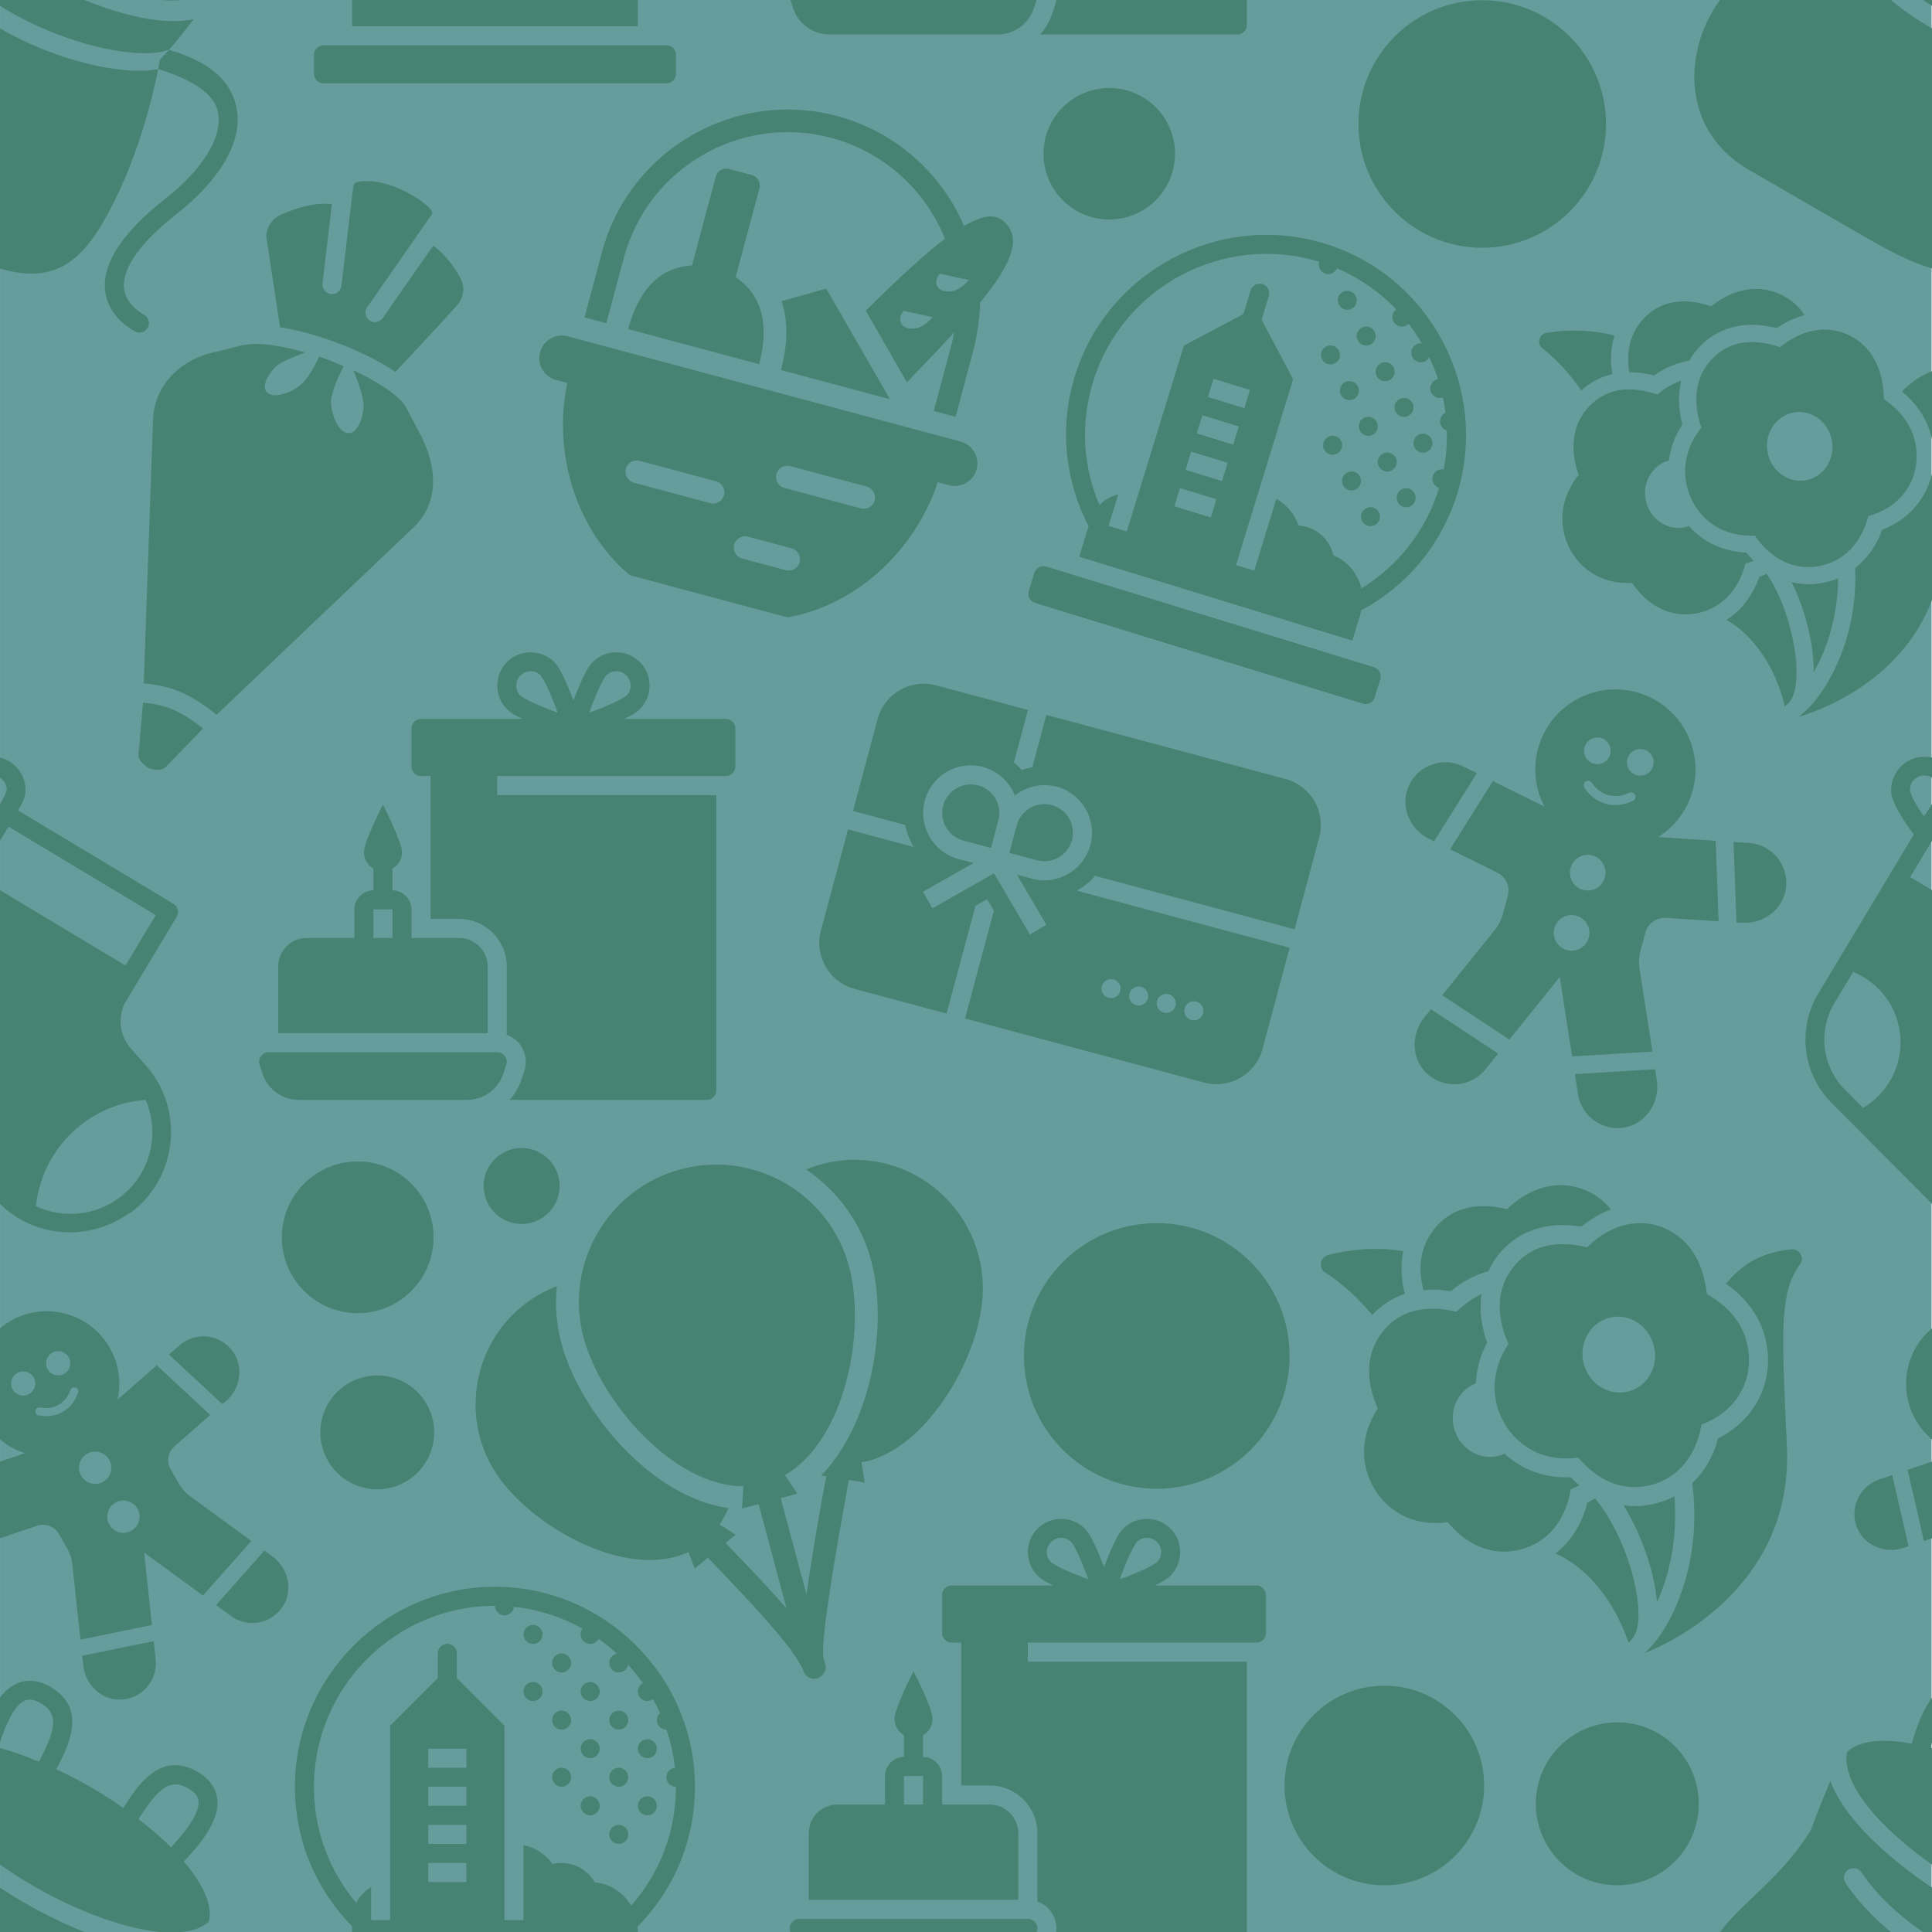 <?xml version="1.0" encoding="UTF-8" standalone="no"?>
<!DOCTYPE svg PUBLIC "-//W3C//DTD SVG 1.1//EN" "http://www.w3.org/Graphics/SVG/1.1/DTD/svg11.dtd">
<svg width="100%" height="100%" viewBox="0 0 2000 2000" version="1.1" xmlns="http://www.w3.org/2000/svg" xmlns:xlink="http://www.w3.org/1999/xlink" xml:space="preserve" xmlns:serif="http://www.serif.com/" style="fill-rule:evenodd;clip-rule:evenodd;stroke-linejoin:round;stroke-miterlimit:2;">
    <g transform="matrix(1,0,0,1,-4426.4,0)">
        <g id="_-" serif:id=" " transform="matrix(1,0,0,1,4426.4,0)">
            <rect x="0" y="0" width="2000" height="2000" style="fill:none;"/>
            <clipPath id="_clip1">
                <rect x="0" y="0" width="2000" height="2000"/>
            </clipPath>
            <g clip-path="url(#_clip1)">
                <g transform="matrix(0.954,0,0,0.923,91.603,154.982)">
                    <rect x="-96" y="-168" width="2096" height="2168" style="fill:#679c9d;"/>
                </g>
                <g transform="matrix(9.524,2.552,-2.552,9.524,932.165,617.926)">
                    <path d="M6,8C3.242,8 1,10.242 1,13L1,23L6.68,23C7.039,23.754 7.539,24.422 8.133,25L1,25L1,36C1,38.758 3.242,41 6,41L16,41L16,29.281L17,28.297L18,29.281L18,41L44,41C46.758,41 49,38.758 49,36L49,25L25.871,25C26.461,24.422 26.961,23.754 27.32,23L49,23L49,13C49,10.242 46.758,8 44,8L18,8L18,13.688C17.652,13.852 17.316,14.043 17,14.266C16.684,14.043 16.348,13.852 16,13.688L16,8L6,8ZM13,15C13.309,15 13.605,15.035 13.895,15.09C13.957,15.102 14.02,15.109 14.078,15.125C14.34,15.184 14.594,15.262 14.84,15.359C14.93,15.395 15.012,15.438 15.102,15.48C15.27,15.559 15.43,15.645 15.582,15.738C15.742,15.84 15.895,15.945 16.043,16.063C16.133,16.129 16.223,16.203 16.309,16.277C16.563,16.504 16.797,16.754 17,17.031C17.203,16.754 17.438,16.504 17.691,16.277C17.777,16.203 17.867,16.129 17.957,16.063C18.105,15.945 18.254,15.836 18.418,15.738C18.57,15.645 18.734,15.559 18.898,15.48C18.988,15.438 19.07,15.395 19.16,15.359C19.406,15.262 19.66,15.184 19.922,15.125C19.98,15.109 20.043,15.102 20.105,15.09C20.395,15.035 20.691,15 21,15C23.758,15 26,17.242 26,20C26,22.758 23.758,25 21,25L19.355,25L23.703,29.285L22.297,30.715L17,25.488L11.703,30.715L10.297,29.285L14.645,25L13,25C10.242,25 8,22.758 8,20C8,17.242 10.242,15 13,15ZM13,17C11.348,17 10,18.348 10,20C10,21.652 11.348,23 13,23L16,23L16,20C16,18.348 14.652,17 13,17ZM21,17C19.348,17 18,18.348 18,20L18,23L21,23C22.652,23 24,21.652 24,20C24,18.348 22.652,17 21,17ZM32,33C32.551,33 33,33.449 33,34C33,34.551 32.551,35 32,35C31.449,35 31,34.551 31,34C31,33.449 31.449,33 32,33ZM35,33C35.551,33 36,33.449 36,34C36,34.551 35.551,35 35,35C34.449,35 34,34.551 34,34C34,33.449 34.449,33 35,33ZM38,33C38.551,33 39,33.449 39,34C39,34.551 38.551,35 38,35C37.449,35 37,34.551 37,34C37,33.449 37.449,33 38,33ZM41,33C41.551,33 42,33.449 42,34C42,34.551 41.551,35 41,35C40.449,35 40,34.551 40,34C40,33.449 40.449,33 41,33Z" style="fill:#478372;fill-rule:nonzero;"/>
                </g>
                <g transform="matrix(9.524,-2.552,2.552,9.524,1352.98,1294.87)">
                    <path d="M17.188,0C15.793,0 14.5,0.461 13.406,1.313C11.242,2.957 10.742,5.324 10.75,7.156C11.777,7.332 12.723,7.648 13.5,8C14.93,7.34 16.379,7 17.813,7L17.844,7C18.238,6.535 18.66,6.098 19.156,5.719C20.605,4.59 22.344,4 24.188,4C25.82,4 27.34,4.477 28.5,5C29.633,4.484 30.797,4.172 31.938,4.063C31.457,2.902 30.656,1.934 29.563,1.188C27.359,-0.355 24.332,-0.434 21.406,1.219C20.551,0.719 18.996,0 17.188,0ZM2,1C1.602,1 1.254,1.23 1.094,1.594C0.934,1.957 0.98,2.395 1.25,2.688C2.934,4.523 4.137,6.66 4.875,8.281C6.051,7.539 7.352,7.105 8.75,7.031C8.762,5.434 9.105,3.941 9.75,2.656C7.613,1.648 4.75,1 2,1ZM24.188,6C22.793,6 21.5,6.461 20.406,7.313C17.434,9.57 17.609,13.176 17.906,14.906C15.418,17.094 14.48,20.156 15.438,23.219C16.398,26.102 18.742,27.945 21.906,28.344C23.285,31.379 25.695,33.094 28.594,33.094C31.488,33.094 33.902,31.367 35.281,28.344C38.598,28.023 41.098,26.035 41.875,23.031C42.586,20.191 41.715,17.527 39.375,15.25C40.07,10.73 38.25,8.375 36.563,7.188C34.301,5.605 31.359,5.625 28.5,7.25C27.563,6.73 25.938,6 24.188,6ZM9.188,9C7.793,9 6.5,9.461 5.406,10.313C2.434,12.57 2.609,16.176 2.906,17.906C0.418,20.094 -0.52,23.156 0.438,26.219C1.398,29.102 3.742,30.945 6.906,31.344C8.285,34.379 10.695,36.094 13.594,36.094C16.492,36.094 18.902,34.375 20.281,31.344C20.613,31.305 20.938,31.25 21.25,31.188C21.012,30.855 20.801,30.496 20.594,30.125C17.98,29.539 15.863,28.082 14.531,25.938C14.32,25.977 14.129,26 13.906,26C11.805,26 10.094,24.199 10.094,22C10.094,19.934 11.609,18.23 13.531,18.031C13.969,16.633 14.707,15.336 15.781,14.188C15.617,12.336 15.891,10.613 16.531,9.125C15.527,9.297 14.516,9.672 13.5,10.25C12.496,9.688 10.918,9 9.188,9ZM47.156,12.844C44.762,12.844 43.074,13.688 41.594,14.719C43.793,17.313 44.602,20.379 43.813,23.531C42.918,26.977 40.199,29.461 36.594,30.188C35.613,31.918 34.289,33.199 32.75,34.031C31.672,42.176 27.293,46.828 25.844,48.156C25.727,48.262 25.617,48.367 25.5,48.469C24.797,49.07 24.121,49.539 23.469,49.875C23.395,49.914 23.297,49.949 23.219,49.969C24.16,49.887 39.742,48.277 43.281,33.219L43.969,30.063C46.035,20.773 46.91,16.918 49.625,14.781C49.938,14.535 50.066,14.133 49.969,13.75C49.871,13.367 49.547,13.066 49.156,13C48.461,12.883 47.785,12.844 47.156,12.844ZM28.813,15C30.91,15 32.594,16.789 32.594,19C32.594,21.211 30.91,23 28.813,23C26.715,23 25,21.211 25,19C25,16.789 26.715,15 28.813,15ZM22.5,32.938C22.203,33.023 21.906,33.094 21.594,33.156C20.445,35.191 18.863,36.652 16.969,37.438C19.469,39.441 21.602,43.27 21.969,48.5C22.137,48.379 22.309,48.266 22.531,48.125C24.68,46.441 24.879,38.203 22.5,32.938ZM25.188,34.406C26.254,37.945 26.508,42.074 25.938,45.156C27.926,42.766 29.797,39.238 30.594,34.875C29.953,35.02 29.281,35.094 28.594,35.094C27.379,35.094 26.246,34.852 25.188,34.406Z" style="fill:#478372;fill-rule:nonzero;"/>
                </g>
                <g transform="matrix(8.776,-1.512,1.512,8.776,1581.6,338.874)">
                    <path d="M17.188,0C15.793,0 14.5,0.461 13.406,1.313C11.242,2.957 10.742,5.324 10.75,7.156C11.777,7.332 12.723,7.648 13.5,8C14.93,7.34 16.379,7 17.813,7L17.844,7C18.238,6.535 18.66,6.098 19.156,5.719C20.605,4.59 22.344,4 24.188,4C25.82,4 27.34,4.477 28.5,5C29.633,4.484 30.797,4.172 31.938,4.063C31.457,2.902 30.656,1.934 29.563,1.188C27.359,-0.355 24.332,-0.434 21.406,1.219C20.551,0.719 18.996,0 17.188,0ZM2,1C1.602,1 1.254,1.23 1.094,1.594C0.934,1.957 0.98,2.395 1.25,2.688C2.934,4.523 4.137,6.66 4.875,8.281C6.051,7.539 7.352,7.105 8.75,7.031C8.762,5.434 9.105,3.941 9.75,2.656C7.613,1.648 4.75,1 2,1ZM24.188,6C22.793,6 21.5,6.461 20.406,7.313C17.434,9.57 17.609,13.176 17.906,14.906C15.418,17.094 14.48,20.156 15.438,23.219C16.398,26.102 18.742,27.945 21.906,28.344C23.285,31.379 25.695,33.094 28.594,33.094C31.488,33.094 33.902,31.367 35.281,28.344C38.598,28.023 41.098,26.035 41.875,23.031C42.586,20.191 41.715,17.527 39.375,15.25C40.07,10.73 38.25,8.375 36.563,7.188C34.301,5.605 31.359,5.625 28.5,7.25C27.563,6.73 25.938,6 24.188,6ZM9.188,9C7.793,9 6.5,9.461 5.406,10.313C2.434,12.57 2.609,16.176 2.906,17.906C0.418,20.094 -0.52,23.156 0.438,26.219C1.398,29.102 3.742,30.945 6.906,31.344C8.285,34.379 10.695,36.094 13.594,36.094C16.492,36.094 18.902,34.375 20.281,31.344C20.613,31.305 20.938,31.25 21.25,31.188C21.012,30.855 20.801,30.496 20.594,30.125C17.98,29.539 15.863,28.082 14.531,25.938C14.32,25.977 14.129,26 13.906,26C11.805,26 10.094,24.199 10.094,22C10.094,19.934 11.609,18.23 13.531,18.031C13.969,16.633 14.707,15.336 15.781,14.188C15.617,12.336 15.891,10.613 16.531,9.125C15.527,9.297 14.516,9.672 13.5,10.25C12.496,9.688 10.918,9 9.188,9ZM47.156,12.844C44.762,12.844 43.074,13.688 41.594,14.719C43.793,17.313 44.602,20.379 43.813,23.531C42.918,26.977 40.199,29.461 36.594,30.188C35.613,31.918 34.289,33.199 32.75,34.031C31.672,42.176 27.293,46.828 25.844,48.156C25.727,48.262 25.617,48.367 25.5,48.469C24.797,49.07 24.121,49.539 23.469,49.875C23.395,49.914 23.297,49.949 23.219,49.969C24.16,49.887 39.742,48.277 43.281,33.219L43.969,30.063C46.035,20.773 46.91,16.918 49.625,14.781C49.938,14.535 50.066,14.133 49.969,13.75C49.871,13.367 49.547,13.066 49.156,13C48.461,12.883 47.785,12.844 47.156,12.844ZM28.813,15C30.91,15 32.594,16.789 32.594,19C32.594,21.211 30.91,23 28.813,23C26.715,23 25,21.211 25,19C25,16.789 26.715,15 28.813,15ZM22.5,32.938C22.203,33.023 21.906,33.094 21.594,33.156C20.445,35.191 18.863,36.652 16.969,37.438C19.469,39.441 21.602,43.27 21.969,48.5C22.137,48.379 22.309,48.266 22.531,48.125C24.68,46.441 24.879,38.203 22.5,32.938ZM25.188,34.406C26.254,37.945 26.508,42.074 25.938,45.156C27.926,42.766 29.797,39.238 30.594,34.875C29.953,35.02 29.281,35.094 28.594,35.094C27.379,35.094 26.246,34.852 25.188,34.406Z" style="fill:#478372;fill-rule:nonzero;"/>
                </g>
                <g transform="matrix(11.45,-3.068,3.068,11.45,412.31,1264.24)">
                    <path d="M25,2C18.383,2 13,7.383 13,14C13,19.848 17.234,28.574 23.125,30.156L22.5,32L24,32L24,41.438C23.625,40.664 23.215,39.863 22.813,39.094C22.027,37.598 21.234,36.172 20.625,35.063C20.508,34.852 20.445,34.719 20.344,34.531L21.375,34.063L20.25,32.844C20.645,32.492 21.027,32.105 21.375,31.656C15.184,29.063 11,20.254 11,14C11,12.262 11.324,10.598 11.906,9.063C11.039,9.148 10.199,9.336 9.375,9.625C3.645,11.645 0.605,17.957 2.625,23.688C4.348,28.574 10.309,34.563 15.75,34.563C16.164,34.563 16.594,34.543 17,34.469L17.156,36L18.5,35.375C18.625,35.598 18.73,35.77 18.875,36.031C19.484,37.141 20.258,38.559 21.031,40.031C21.805,41.504 22.566,43.027 23.125,44.313C23.684,45.598 24,46.754 24,47C23.992,47.309 24.129,47.602 24.367,47.797C24.602,47.992 24.918,48.066 25.219,48C25.32,47.973 25.414,47.93 25.5,47.875C25.52,47.867 25.543,47.855 25.563,47.844C25.621,47.797 25.672,47.746 25.719,47.688C25.793,47.625 25.855,47.551 25.906,47.469C25.953,47.371 25.984,47.266 26,47.156C26.004,47.105 26.004,47.051 26,47L26,46.469C26,45.051 30.324,35.891 31.75,32.875C32.031,32.277 31.992,32.352 32.156,32L33.438,32.594L33.625,30.781C33.82,30.797 34.02,30.844 34.219,30.844C36.465,30.844 38.945,29.82 41.406,27.875C44.227,25.645 46.578,22.496 47.563,19.625C48.535,16.785 48.352,13.727 47.031,11.031C45.711,8.336 43.434,6.316 40.594,5.344C38.969,4.785 37.246,4.629 35.563,4.844C37.699,7.305 39,10.492 39,14C39,18.855 36.465,25.23 32.438,29.063C32.141,29.344 31.844,29.621 31.531,29.875C31.473,29.922 31.402,29.953 31.344,30C31.297,30.035 31.266,30.09 31.219,30.125C31.031,30.266 30.848,30.402 30.656,30.531C30.418,30.695 30.184,30.855 29.938,31L30.344,31.188C30.215,31.461 30.078,31.703 29.938,32C28.297,35.473 27.004,38.352 26,40.688L26,32L27.5,32L26.875,30.156C32.766,28.574 37,19.848 37,14C37,7.383 31.617,2 25,2Z" style="fill:#478372;fill-rule:nonzero;"/>
                </g>
                <g transform="matrix(11.298,3.027,-3.027,11.298,593.383,10.601)">
                    <path d="M25,3C15.63,3 8,10.63 8,20L8,26L10,26L10,20C10,11.73 16.73,5 25,5C29.72,5 34.19,7.25 37.01,11.02C35.7,12.71 34.061,15.27 31.891,18.98L37.051,24.17C38.191,22.12 39.149,20.351 39.949,18.811C39.979,19.211 40,19.6 40,20L40,26L42,26L42,20C42,18.9 41.83,17.05 41.49,15.66C43.484,11.25 43.397,9.19 41.787,8.26C40.727,7.65 39.73,8.14 38.35,9.49C35.15,5.41 30.21,3 25,3ZM17,10C16.4,10 16,10.4 16,11L16,19.1C14.8,19.5 12,20.7 12,26L24,26C24,20.8 21.2,19.5 20,19.1L20,11C20,10.4 19.6,10 19,10L17,10ZM40,14C39.65,14.68 39.199,15.37 38.279,15.5C37.349,15.63 37.019,14.811 37.369,14.131L40,14ZM28.01,18L24.469,20.102C25.369,21.432 26,23.35 26,26L35.988,26L28.01,18ZM37.76,18C37.42,18.68 36.959,19.37 36.039,19.5C35.119,19.63 34.791,18.811 35.131,18.131L37.76,18ZM7,28C5.9,28 5,28.9 5,30C5,31.1 5.9,32 7,32L8.029,32C8.389,38.35 12.121,44.25 17.561,46.9C17.701,46.97 17.85,47 18,47L32,47C32.15,47 32.299,46.97 32.439,46.9C37.879,44.25 41.611,38.35 41.971,32L43,32C44.1,32 45,31.1 45,30C45,28.9 44.1,28 43,28L7,28ZM29,34L36,34C36.55,34 37,34.45 37,35C37,35.55 36.55,36 36,36L29,36C28.45,36 28,35.55 28,35C28,34.45 28.45,34 29,34ZM16,37L23,37C23.55,37 24,37.45 24,38C24,38.55 23.55,39 23,39L16,39C15.45,39 15,38.55 15,38C15,37.45 15.45,37 16,37ZM27,41L31,41C31.55,41 32,41.45 32,42C32,42.55 31.55,43 31,43L27,43C26.45,43 26,42.55 26,42C26,41.45 26.45,41 27,41Z" style="fill:#478372;fill-rule:nonzero;"/>
                </g>
                <g transform="matrix(9.86,0,0,9.86,265.861,1622.89)">
                    <path d="M25,2C13.455,2 4,11.455 4,23C4,28.72 6.277,33.85 10,37.648L10,41L40,41L40,38C40,37.894 39.977,37.795 39.971,37.691C43.715,33.887 46,28.739 46,23C46,11.455 36.545,2 25,2ZM25,4C25,4.549 25.451,5 26,5C26.508,5 26.94,4.613 26.994,4.107C29.586,4.381 32.022,5.185 34.201,6.4C34.071,6.573 34,6.784 34,7C34,7.549 34.451,8 35,8C35.371,8 35.712,7.793 35.885,7.465C36.559,7.94 37.194,8.463 37.801,9.02C37.336,9.114 37,9.526 37,10C37,10.549 37.451,11 38,11C38.475,11 38.888,10.661 38.98,10.195C39.537,10.803 40.06,11.44 40.535,12.115C40.207,12.288 40,12.629 40,13C40,13.549 40.451,14 41,14C41.216,14 41.427,13.929 41.6,13.799C41.864,14.273 42.104,14.762 42.328,15.26C42.119,15.449 42,15.718 42,16C42,16.549 42.451,17 43,17C43.003,17 43.005,17 43.008,17C43.438,18.283 43.746,19.62 43.893,21.006C43.387,21.06 43,21.492 43,22C43,22.549 43.451,23 44,23C44,27.813 42.246,32.131 39.303,35.479C38.506,34.124 37.1,33.171 35.457,33.021C34.773,31.789 33.46,31 32,31C31.672,31 31.354,31.034 31.051,31.098C30.325,30.088 29.217,29.374 28,29.115L28,37L26,37L26,16.586L21,11.586L21,9C21,8.995 21,8.991 21,8.986C21,8.438 20.549,7.986 20,7.986C19.995,7.986 19.99,7.986 19.984,7.986C19.437,7.995 18.992,8.452 19,9L19,11.586L14,16.586L14,37L12,37L12,33.543C11.329,33.926 10.789,34.496 10.438,35.186C7.648,31.88 6,27.672 6,23C6,12.545 14.545,4 25,4ZM29,6C28.451,6 28,6.451 28,7C28,7.549 28.451,8 29,8C29.549,8 30,7.549 30,7C30,6.451 29.549,6 29,6ZM32,9C31.451,9 31,9.451 31,10C31,10.549 31.451,11 32,11C32.549,11 33,10.549 33,10C33,9.451 32.549,9 32,9ZM29,12C28.451,12 28,12.451 28,13C28,13.549 28.451,14 29,14C29.549,14 30,13.549 30,13C30,12.451 29.549,12 29,12ZM35,12C34.451,12 34,12.451 34,13C34,13.549 34.451,14 35,14C35.549,14 36,13.549 36,13C36,12.451 35.549,12 35,12ZM32,15C31.451,15 31,15.451 31,16C31,16.549 31.451,17 32,17C32.549,17 33,16.549 33,16C33,15.451 32.549,15 32,15ZM38,15C37.451,15 37,15.451 37,16C37,16.549 37.451,17 38,17C38.549,17 39,16.549 39,16C39,15.451 38.549,15 38,15ZM35,18C34.451,18 34,18.451 34,19C34,19.549 34.451,20 35,20C35.549,20 36,19.549 36,19C36,18.451 35.549,18 35,18ZM41,18C40.451,18 40,18.451 40,19C40,19.549 40.451,20 41,20C41.549,20 42,19.549 42,19C42,18.451 41.549,18 41,18ZM18,19L22,19L22,21L18,21L18,19ZM32,21C31.451,21 31,21.451 31,22C31,22.549 31.451,23 32,23C32.549,23 33,22.549 33,22C33,21.451 32.549,21 32,21ZM38,21C37.451,21 37,21.451 37,22C37,22.549 37.451,23 38,23C38.549,23 39,22.549 39,22C39,21.451 38.549,21 38,21ZM18,23L22,23L22,25L18,25L18,23ZM35,24C34.451,24 34,24.451 34,25C34,25.549 34.451,26 35,26C35.549,26 36,25.549 36,25C36,24.451 35.549,24 35,24ZM41,24C40.451,24 40,24.451 40,25C40,25.549 40.451,26 41,26C41.549,26 42,25.549 42,25C42,24.451 41.549,24 41,24ZM18,27L22,27L22,29L18,29L18,27ZM38,27C37.451,27 37,27.451 37,28C37,28.549 37.451,29 38,29C38.549,29 39,28.549 39,28C39,27.451 38.549,27 38,27ZM18,31L22,31L22,33L18,33L18,31ZM7,43C6.448,43 6,43.447 6,44L6,46C6,46.553 6.448,47 7,47L43,47C43.553,47 44,46.553 44,46L44,44C44,43.447 43.553,43 43,43L7,43Z" style="fill:#478372;fill-rule:nonzero;"/>
                </g>
                <g transform="matrix(9.425,2.895,-2.895,9.425,1141.61,160.939)">
                    <path d="M25,2C13.455,2 4,11.455 4,23C4,28.72 6.277,33.85 10,37.648L10,41L40,41L40,38C40,37.894 39.977,37.795 39.971,37.691C43.715,33.887 46,28.739 46,23C46,11.455 36.545,2 25,2ZM25,4C25,4.549 25.451,5 26,5C26.508,5 26.94,4.613 26.994,4.107C29.586,4.381 32.022,5.185 34.201,6.4C34.071,6.573 34,6.784 34,7C34,7.549 34.451,8 35,8C35.371,8 35.712,7.793 35.885,7.465C36.559,7.94 37.194,8.463 37.801,9.02C37.336,9.114 37,9.526 37,10C37,10.549 37.451,11 38,11C38.475,11 38.888,10.661 38.98,10.195C39.537,10.803 40.06,11.44 40.535,12.115C40.207,12.288 40,12.629 40,13C40,13.549 40.451,14 41,14C41.216,14 41.427,13.929 41.6,13.799C41.864,14.273 42.104,14.762 42.328,15.26C42.119,15.449 42,15.718 42,16C42,16.549 42.451,17 43,17C43.003,17 43.005,17 43.008,17C43.438,18.283 43.746,19.62 43.893,21.006C43.387,21.06 43,21.492 43,22C43,22.549 43.451,23 44,23C44,27.813 42.246,32.131 39.303,35.479C38.506,34.124 37.1,33.171 35.457,33.021C34.773,31.789 33.46,31 32,31C31.672,31 31.354,31.034 31.051,31.098C30.325,30.088 29.217,29.374 28,29.115L28,37L26,37L26,16.586L21,11.586L21,9C21,8.995 21,8.991 21,8.986C21,8.438 20.549,7.986 20,7.986C19.995,7.986 19.99,7.986 19.984,7.986C19.437,7.995 18.992,8.452 19,9L19,11.586L14,16.586L14,37L12,37L12,33.543C11.329,33.926 10.789,34.496 10.438,35.186C7.648,31.88 6,27.672 6,23C6,12.545 14.545,4 25,4ZM29,6C28.451,6 28,6.451 28,7C28,7.549 28.451,8 29,8C29.549,8 30,7.549 30,7C30,6.451 29.549,6 29,6ZM32,9C31.451,9 31,9.451 31,10C31,10.549 31.451,11 32,11C32.549,11 33,10.549 33,10C33,9.451 32.549,9 32,9ZM29,12C28.451,12 28,12.451 28,13C28,13.549 28.451,14 29,14C29.549,14 30,13.549 30,13C30,12.451 29.549,12 29,12ZM35,12C34.451,12 34,12.451 34,13C34,13.549 34.451,14 35,14C35.549,14 36,13.549 36,13C36,12.451 35.549,12 35,12ZM32,15C31.451,15 31,15.451 31,16C31,16.549 31.451,17 32,17C32.549,17 33,16.549 33,16C33,15.451 32.549,15 32,15ZM38,15C37.451,15 37,15.451 37,16C37,16.549 37.451,17 38,17C38.549,17 39,16.549 39,16C39,15.451 38.549,15 38,15ZM35,18C34.451,18 34,18.451 34,19C34,19.549 34.451,20 35,20C35.549,20 36,19.549 36,19C36,18.451 35.549,18 35,18ZM41,18C40.451,18 40,18.451 40,19C40,19.549 40.451,20 41,20C41.549,20 42,19.549 42,19C42,18.451 41.549,18 41,18ZM18,19L22,19L22,21L18,21L18,19ZM32,21C31.451,21 31,21.451 31,22C31,22.549 31.451,23 32,23C32.549,23 33,22.549 33,22C33,21.451 32.549,21 32,21ZM38,21C37.451,21 37,21.451 37,22C37,22.549 37.451,23 38,23C38.549,23 39,22.549 39,22C39,21.451 38.549,21 38,21ZM18,23L22,23L22,25L18,25L18,23ZM35,24C34.451,24 34,24.451 34,25C34,25.549 34.451,26 35,26C35.549,26 36,25.549 36,25C36,24.451 35.549,24 35,24ZM41,24C40.451,24 40,24.451 40,25C40,25.549 40.451,26 41,26C41.549,26 42,25.549 42,25C42,24.451 41.549,24 41,24ZM18,27L22,27L22,29L18,29L18,27ZM38,27C37.451,27 37,27.451 37,28C37,28.549 37.451,29 38,29C38.549,29 39,28.549 39,28C39,27.451 38.549,27 38,27ZM18,31L22,31L22,33L18,33L18,31ZM7,43C6.448,43 6,43.447 6,44L6,46C6,46.553 6.448,47 7,47L43,47C43.553,47 44,46.553 44,46L44,44C44,43.447 43.553,43 43,43L7,43Z" style="fill:#478372;fill-rule:nonzero;"/>
                </g>
                <g transform="matrix(9.86,0,0,9.86,265.861,-377.119)">
                    <path d="M25,2C13.455,2 4,11.455 4,23C4,28.72 6.277,33.85 10,37.648L10,41L40,41L40,38C40,37.894 39.977,37.795 39.971,37.691C43.715,33.887 46,28.739 46,23C46,11.455 36.545,2 25,2ZM25,4C25,4.549 25.451,5 26,5C26.508,5 26.94,4.613 26.994,4.107C29.586,4.381 32.022,5.185 34.201,6.4C34.071,6.573 34,6.784 34,7C34,7.549 34.451,8 35,8C35.371,8 35.712,7.793 35.885,7.465C36.559,7.94 37.194,8.463 37.801,9.02C37.336,9.114 37,9.526 37,10C37,10.549 37.451,11 38,11C38.475,11 38.888,10.661 38.98,10.195C39.537,10.803 40.06,11.44 40.535,12.115C40.207,12.288 40,12.629 40,13C40,13.549 40.451,14 41,14C41.216,14 41.427,13.929 41.6,13.799C41.864,14.273 42.104,14.762 42.328,15.26C42.119,15.449 42,15.718 42,16C42,16.549 42.451,17 43,17C43.003,17 43.005,17 43.008,17C43.438,18.283 43.746,19.62 43.893,21.006C43.387,21.06 43,21.492 43,22C43,22.549 43.451,23 44,23C44,27.813 42.246,32.131 39.303,35.479C38.506,34.124 37.1,33.171 35.457,33.021C34.773,31.789 33.46,31 32,31C31.672,31 31.354,31.034 31.051,31.098C30.325,30.088 29.217,29.374 28,29.115L28,37L26,37L26,16.586L21,11.586L21,9C21,8.995 21,8.991 21,8.986C21,8.438 20.549,7.986 20,7.986C19.995,7.986 19.99,7.986 19.984,7.986C19.437,7.995 18.992,8.452 19,9L19,11.586L14,16.586L14,37L12,37L12,33.543C11.329,33.926 10.789,34.496 10.438,35.186C7.648,31.88 6,27.672 6,23C6,12.545 14.545,4 25,4ZM29,6C28.451,6 28,6.451 28,7C28,7.549 28.451,8 29,8C29.549,8 30,7.549 30,7C30,6.451 29.549,6 29,6ZM32,9C31.451,9 31,9.451 31,10C31,10.549 31.451,11 32,11C32.549,11 33,10.549 33,10C33,9.451 32.549,9 32,9ZM29,12C28.451,12 28,12.451 28,13C28,13.549 28.451,14 29,14C29.549,14 30,13.549 30,13C30,12.451 29.549,12 29,12ZM35,12C34.451,12 34,12.451 34,13C34,13.549 34.451,14 35,14C35.549,14 36,13.549 36,13C36,12.451 35.549,12 35,12ZM32,15C31.451,15 31,15.451 31,16C31,16.549 31.451,17 32,17C32.549,17 33,16.549 33,16C33,15.451 32.549,15 32,15ZM38,15C37.451,15 37,15.451 37,16C37,16.549 37.451,17 38,17C38.549,17 39,16.549 39,16C39,15.451 38.549,15 38,15ZM35,18C34.451,18 34,18.451 34,19C34,19.549 34.451,20 35,20C35.549,20 36,19.549 36,19C36,18.451 35.549,18 35,18ZM41,18C40.451,18 40,18.451 40,19C40,19.549 40.451,20 41,20C41.549,20 42,19.549 42,19C42,18.451 41.549,18 41,18ZM18,19L22,19L22,21L18,21L18,19ZM32,21C31.451,21 31,21.451 31,22C31,22.549 31.451,23 32,23C32.549,23 33,22.549 33,22C33,21.451 32.549,21 32,21ZM38,21C37.451,21 37,21.451 37,22C37,22.549 37.451,23 38,23C38.549,23 39,22.549 39,22C39,21.451 38.549,21 38,21ZM18,23L22,23L22,25L18,25L18,23ZM35,24C34.451,24 34,24.451 34,25C34,25.549 34.451,26 35,26C35.549,26 36,25.549 36,25C36,24.451 35.549,24 35,24ZM41,24C40.451,24 40,24.451 40,25C40,25.549 40.451,26 41,26C41.549,26 42,25.549 42,25C42,24.451 41.549,24 41,24ZM18,27L22,27L22,29L18,29L18,27ZM38,27C37.451,27 37,27.451 37,28C37,28.549 37.451,29 38,29C38.549,29 39,28.549 39,28C39,27.451 38.549,27 38,27ZM18,31L22,31L22,33L18,33L18,31ZM7,43C6.448,43 6,43.447 6,44L6,46C6,46.553 6.448,47 7,47L43,47C43.553,47 44,46.553 44,46L44,44C44,43.447 43.553,43 43,43L7,43Z" style="fill:#478372;fill-rule:nonzero;"/>
                </g>
                <g transform="matrix(7.235,-4.177,4.177,7.235,-174.261,1464.66)">
                    <path d="M25,1C20.029,1 16,5.029 16,10C16,12.351 16.909,14.485 18.385,16.088L12.041,14.818L9.383,23.467L15.186,24.627C16.242,24.838 17,25.765 17,26.84L17,28.914C17,29.61 16.854,30.299 16.572,30.936L12.773,39.535L21.35,42.395L25,34.135L28.65,42.395L37.227,39.535L33.426,30.936C33.145,30.3 33,29.612 33,28.916L33,26.84C33,25.764 33.759,24.838 34.814,24.627L40.617,23.467L37.961,14.818L31.615,16.088C33.091,14.485 34,12.351 34,10C34,5.029 29.971,1 25,1ZM22.5,7C23.328,7 24,7.672 24,8.5C24,9.328 23.328,10 22.5,10C21.672,10 21,9.328 21,8.5C21,7.672 21.672,7 22.5,7ZM27.5,7C28.328,7 29,7.672 29,8.5C29,9.328 28.328,10 27.5,10C26.672,10 26,9.328 26,8.5C26,7.672 26.672,7 27.5,7ZM27.531,12C27.659,12.008 27.784,12.067 27.875,12.17C28.058,12.377 28.038,12.693 27.83,12.875C26.995,13.611 26.017,14 25,14C23.983,14 23.005,13.612 22.17,12.877C21.962,12.694 21.942,12.377 22.125,12.17C22.308,11.963 22.623,11.943 22.83,12.125C24.131,13.27 25.869,13.27 27.17,12.125C27.273,12.033 27.404,11.992 27.531,12ZM42.576,13.998C42.261,13.993 41.939,14.023 41.617,14.088L39.932,14.424L42.588,23.07L43.197,22.949C45.501,22.489 47.221,20.393 46.979,18.055C46.735,15.708 44.785,14.033 42.576,13.998ZM7.424,14.002C5.215,14.039 3.266,15.707 3.021,18.053C2.778,20.391 4.498,22.49 6.803,22.951L7.412,23.072L10.07,14.426L8.383,14.088C8.061,14.024 7.739,13.997 7.424,14.002ZM25,20C26.105,20 27,20.895 27,22C27,23.105 26.105,24 25,24C23.895,24 23,23.105 23,22C23,20.895 23.895,20 25,20ZM25,27C26.105,27 27,27.895 27,29C27,30.105 26.105,31 25,31C23.895,31 23,30.105 23,29C23,27.895 23.895,27 25,27ZM11.963,41.373L11.469,42.49C10.519,44.64 11.234,47.256 13.279,48.414C15.625,49.742 18.552,48.73 19.617,46.318L20.539,44.232L11.963,41.373ZM38.037,41.373L29.463,44.232L30.385,46.318C31.128,48.001 32.775,49.002 34.502,49.002C35.168,49.002 35.845,48.853 36.486,48.539C38.689,47.46 39.515,44.72 38.523,42.477L38.037,41.373Z" style="fill:#478372;fill-rule:nonzero;"/>
                </g>
                <g transform="matrix(8.9,2.385,-2.385,8.9,1473.57,647.967)">
                    <path d="M25,1C20.029,1 16,5.029 16,10C16,12.351 16.909,14.485 18.385,16.088L12.041,14.818L9.383,23.467L15.186,24.627C16.242,24.838 17,25.765 17,26.84L17,28.914C17,29.61 16.854,30.299 16.572,30.936L12.773,39.535L21.35,42.395L25,34.135L28.65,42.395L37.227,39.535L33.426,30.936C33.145,30.3 33,29.612 33,28.916L33,26.84C33,25.764 33.759,24.838 34.814,24.627L40.617,23.467L37.961,14.818L31.615,16.088C33.091,14.485 34,12.351 34,10C34,5.029 29.971,1 25,1ZM22.5,7C23.328,7 24,7.672 24,8.5C24,9.328 23.328,10 22.5,10C21.672,10 21,9.328 21,8.5C21,7.672 21.672,7 22.5,7ZM27.5,7C28.328,7 29,7.672 29,8.5C29,9.328 28.328,10 27.5,10C26.672,10 26,9.328 26,8.5C26,7.672 26.672,7 27.5,7ZM27.531,12C27.659,12.008 27.784,12.067 27.875,12.17C28.058,12.377 28.038,12.693 27.83,12.875C26.995,13.611 26.017,14 25,14C23.983,14 23.005,13.612 22.17,12.877C21.962,12.694 21.942,12.377 22.125,12.17C22.308,11.963 22.623,11.943 22.83,12.125C24.131,13.27 25.869,13.27 27.17,12.125C27.273,12.033 27.404,11.992 27.531,12ZM42.576,13.998C42.261,13.993 41.939,14.023 41.617,14.088L39.932,14.424L42.588,23.07L43.197,22.949C45.501,22.489 47.221,20.393 46.979,18.055C46.735,15.708 44.785,14.033 42.576,13.998ZM7.424,14.002C5.215,14.039 3.266,15.707 3.021,18.053C2.778,20.391 4.498,22.49 6.803,22.951L7.412,23.072L10.07,14.426L8.383,14.088C8.061,14.024 7.739,13.997 7.424,14.002ZM25,20C26.105,20 27,20.895 27,22C27,23.105 26.105,24 25,24C23.895,24 23,23.105 23,22C23,20.895 23.895,20 25,20ZM25,27C26.105,27 27,27.895 27,29C27,30.105 26.105,31 25,31C23.895,31 23,30.105 23,29C23,27.895 23.895,27 25,27ZM11.963,41.373L11.469,42.49C10.519,44.64 11.234,47.256 13.279,48.414C15.625,49.742 18.552,48.73 19.617,46.318L20.539,44.232L11.963,41.373ZM38.037,41.373L29.463,44.232L30.385,46.318C31.128,48.001 32.775,49.002 34.502,49.002C35.168,49.002 35.845,48.853 36.486,48.539C38.689,47.46 39.515,44.72 38.523,42.477L38.037,41.373Z" style="fill:#478372;fill-rule:nonzero;"/>
                </g>
                <g transform="matrix(7.235,-4.177,4.177,7.235,1825.73,1464.66)">
                    <path d="M25,1C20.029,1 16,5.029 16,10C16,12.351 16.909,14.485 18.385,16.088L12.041,14.818L9.383,23.467L15.186,24.627C16.242,24.838 17,25.765 17,26.84L17,28.914C17,29.61 16.854,30.299 16.572,30.936L12.773,39.535L21.35,42.395L25,34.135L28.65,42.395L37.227,39.535L33.426,30.936C33.145,30.3 33,29.612 33,28.916L33,26.84C33,25.764 33.759,24.838 34.814,24.627L40.617,23.467L37.961,14.818L31.615,16.088C33.091,14.485 34,12.351 34,10C34,5.029 29.971,1 25,1ZM22.5,7C23.328,7 24,7.672 24,8.5C24,9.328 23.328,10 22.5,10C21.672,10 21,9.328 21,8.5C21,7.672 21.672,7 22.5,7ZM27.5,7C28.328,7 29,7.672 29,8.5C29,9.328 28.328,10 27.5,10C26.672,10 26,9.328 26,8.5C26,7.672 26.672,7 27.5,7ZM27.531,12C27.659,12.008 27.784,12.067 27.875,12.17C28.058,12.377 28.038,12.693 27.83,12.875C26.995,13.611 26.017,14 25,14C23.983,14 23.005,13.612 22.17,12.877C21.962,12.694 21.942,12.377 22.125,12.17C22.308,11.963 22.623,11.943 22.83,12.125C24.131,13.27 25.869,13.27 27.17,12.125C27.273,12.033 27.404,11.992 27.531,12ZM42.576,13.998C42.261,13.993 41.939,14.023 41.617,14.088L39.932,14.424L42.588,23.07L43.197,22.949C45.501,22.489 47.221,20.393 46.979,18.055C46.735,15.708 44.785,14.033 42.576,13.998ZM7.424,14.002C5.215,14.039 3.266,15.707 3.021,18.053C2.778,20.391 4.498,22.49 6.803,22.951L7.412,23.072L10.07,14.426L8.383,14.088C8.061,14.024 7.739,13.997 7.424,14.002ZM25,20C26.105,20 27,20.895 27,22C27,23.105 26.105,24 25,24C23.895,24 23,23.105 23,22C23,20.895 23.895,20 25,20ZM25,27C26.105,27 27,27.895 27,29C27,30.105 26.105,31 25,31C23.895,31 23,30.105 23,29C23,27.895 23.895,27 25,27ZM11.963,41.373L11.469,42.49C10.519,44.64 11.234,47.256 13.279,48.414C15.625,49.742 18.552,48.73 19.617,46.318L20.539,44.232L11.963,41.373ZM38.037,41.373L29.463,44.232L30.385,46.318C31.128,48.001 32.775,49.002 34.502,49.002C35.168,49.002 35.845,48.853 36.486,48.539C38.689,47.46 39.515,44.72 38.523,42.477L38.037,41.373Z" style="fill:#478372;fill-rule:nonzero;"/>
                </g>
                <g transform="matrix(9.86,0,0,9.86,-210.082,783.194)">
                    <path d="M20.5,0.012C18.585,0.012 17.012,1.585 17.012,3.5C17.012,4.143 17.236,4.666 17.5,5.215C17.764,5.763 18.096,6.311 18.424,6.811C18.808,7.396 19.142,7.851 19.393,8.182L16.816,12.469C16.814,12.472 16.812,12.475 16.811,12.479L15.713,14.307L9.359,24.879C7.226,28.429 7.668,32.969 10.445,36.043C10.455,36.055 10.466,36.067 10.477,36.078L21.299,46.955C21.301,46.958 21.304,46.96 21.307,46.963C24.953,50.541 30.618,50.929 34.768,48.008C34.881,47.974 34.988,47.921 35.082,47.85C40.099,44.056 40.699,36.698 36.363,32.141L35.051,30.658C33.847,29.301 33.633,27.365 34.461,25.779C34.501,25.734 34.537,25.685 34.568,25.633L39.865,16.816C40.144,16.352 39.991,15.74 39.527,15.461L23.201,5.652C23.254,5.56 23.313,5.471 23.363,5.379C23.686,4.789 23.988,4.246 23.988,3.5C23.988,1.585 22.415,0.012 20.5,0.012ZM20.5,1.988C21.347,1.988 22.012,2.653 22.012,3.5C22.012,3.48 21.893,3.947 21.629,4.43C21.365,4.913 21.003,5.465 20.678,5.951C20.553,6.138 20.573,6.108 20.467,6.268C20.292,6.025 20.271,6.021 20.076,5.725C19.779,5.271 19.486,4.782 19.281,4.357C19.077,3.933 18.988,3.547 18.988,3.5C18.988,2.653 19.653,1.988 20.5,1.988ZM22.195,7.355L37.66,16.645L34.479,21.941L19.014,12.648L22.195,7.355ZM13.029,22.609C15.943,23.804 18,26.656 18,30C18,32.932 16.418,35.488 14.066,36.881L11.912,34.717C9.713,32.283 9.366,28.708 11.055,25.896L13.029,22.609ZM36.604,36.045C38.115,39.558 37.148,43.81 33.891,46.273C31.289,48.241 27.897,48.519 25.084,47.207C25.702,41.208 30.552,36.476 36.604,36.045Z" style="fill:#478372;fill-rule:nonzero;"/>
                </g>
                <g transform="matrix(9.86,0,0,9.86,1789.96,783.194)">
                    <path d="M20.5,0.012C18.585,0.012 17.012,1.585 17.012,3.5C17.012,4.143 17.236,4.666 17.5,5.215C17.764,5.763 18.096,6.311 18.424,6.811C18.808,7.396 19.142,7.851 19.393,8.182L16.816,12.469C16.814,12.472 16.812,12.475 16.811,12.479L15.713,14.307L9.359,24.879C7.226,28.429 7.668,32.969 10.445,36.043C10.455,36.055 10.466,36.067 10.477,36.078L21.299,46.955C21.301,46.958 21.304,46.96 21.307,46.963C24.953,50.541 30.618,50.929 34.768,48.008C34.881,47.974 34.988,47.921 35.082,47.85C40.099,44.056 40.699,36.698 36.363,32.141L35.051,30.658C33.847,29.301 33.633,27.365 34.461,25.779C34.501,25.734 34.537,25.685 34.568,25.633L39.865,16.816C40.144,16.352 39.991,15.74 39.527,15.461L23.201,5.652C23.254,5.56 23.313,5.471 23.363,5.379C23.686,4.789 23.988,4.246 23.988,3.5C23.988,1.585 22.415,0.012 20.5,0.012ZM20.5,1.988C21.347,1.988 22.012,2.653 22.012,3.5C22.012,3.48 21.893,3.947 21.629,4.43C21.365,4.913 21.003,5.465 20.678,5.951C20.553,6.138 20.573,6.108 20.467,6.268C20.292,6.025 20.271,6.021 20.076,5.725C19.779,5.271 19.486,4.782 19.281,4.357C19.077,3.933 18.988,3.547 18.988,3.5C18.988,2.653 19.653,1.988 20.5,1.988ZM22.195,7.355L37.66,16.645L34.479,21.941L19.014,12.648L22.195,7.355ZM13.029,22.609C15.943,23.804 18,26.656 18,30C18,32.932 16.418,35.488 14.066,36.881L11.912,34.717C9.713,32.283 9.366,28.708 11.055,25.896L13.029,22.609ZM36.604,36.045C38.115,39.558 37.148,43.81 33.891,46.273C31.289,48.241 27.897,48.519 25.084,47.207C25.702,41.208 30.552,36.476 36.604,36.045Z" style="fill:#478372;fill-rule:nonzero;"/>
                </g>
                <g transform="matrix(9.86,8.88178e-16,-8.88178e-16,9.86,268.228,665.32)">
                    <path d="M28.5,1.006C27.602,1.006 26.705,1.346 26.025,2.025C24.668,3.384 24.666,5.616 26.025,6.975C26.478,7.427 27.013,7.685 27.674,8L17,8C16.45,8 16,8.45 16,9L16,13C16,13.55 16.45,14 17,14L18,14L18,29L21,29C23.76,29 26,31.24 26,34L26,41.18C26.57,41.37 27.079,41.74 27.439,42.25C27.999,43.03 28.15,44.039 27.85,44.949L27.529,45.9C27.259,46.69 26.841,47.4 26.301,48L47,48C47.55,48 48,47.55 48,47L48,16L25,16L25,14L49,14C49.55,14 50,13.55 50,13L50,9C50,8.45 49.55,8 49,8L38.326,8C38.987,7.685 39.522,7.428 39.975,6.975C41.332,5.616 41.334,3.384 39.975,2.025C39.295,1.347 38.398,1.006 37.5,1.006C36.602,1.006 35.705,1.346 35.025,2.025C34.568,2.483 34.31,3.023 33.99,3.693C33.671,4.364 33.354,5.135 33.068,5.871C33.041,5.943 33.027,5.986 33,6.057C32.973,5.986 32.96,5.943 32.932,5.871C32.646,5.135 32.329,4.364 32.01,3.693C31.69,3.023 31.433,2.483 30.975,2.025C30.295,1.347 29.398,1.006 28.5,1.006ZM28.5,2.994C28.882,2.994 29.263,3.142 29.561,3.439C29.591,3.47 29.921,3.957 30.205,4.553C30.489,5.149 30.793,5.885 31.068,6.594C31.218,6.98 31.21,6.99 31.336,7.336C30.99,7.21 30.98,7.218 30.594,7.068C29.885,6.793 29.151,6.487 28.555,6.203C27.958,5.919 27.47,5.592 27.439,5.561C26.845,4.967 26.845,4.035 27.439,3.439C27.736,3.142 28.118,2.994 28.5,2.994ZM37.5,2.994C37.882,2.994 38.263,3.142 38.561,3.439C39.155,4.033 39.155,4.965 38.561,5.561C38.53,5.591 38.043,5.921 37.447,6.205C36.851,6.489 36.115,6.793 35.406,7.068C35.02,7.218 35.01,7.21 34.664,7.336C34.79,6.99 34.782,6.98 34.932,6.594C35.207,5.885 35.513,5.151 35.797,4.555C36.081,3.958 36.408,3.47 36.439,3.439C36.736,3.142 37.118,2.994 37.5,2.994ZM13,17C13,17 11,20.895 11,22C11,22.739 11.404,23.376 12,23.723L12,26C10.907,26 10,26.907 10,28L10,31L5,31C3.35,31 2,32.35 2,34L2,41L24,41L24,34C24,32.35 22.65,31 21,31L16,31L16,28C16,26.907 15.093,26 14,26L14,23.723C14.596,23.376 15,22.739 15,22C15,20.895 13,17 13,17ZM12,28L12.832,28C12.94,28.018 13.05,28.018 13.158,28L14,28L14,31L12,31L12,28ZM1,43C0.679,43 0.377,43.155 0.188,43.416C-0.001,43.677 -0.051,44.011 0.051,44.316L0.367,45.266C0.913,46.902 2.438,48 4.162,48L21.838,48C23.563,48 25.088,46.902 25.633,45.266L25.947,44.316C26.05,44.011 26,43.676 25.813,43.416C25.624,43.155 25.321,43 25,43L1,43Z" style="fill:#478372;fill-rule:nonzero;"/>
                </g>
                <g transform="matrix(9.86,8.88178e-16,-8.88178e-16,9.86,817.507,1562.4)">
                    <path d="M28.5,1.006C27.602,1.006 26.705,1.346 26.025,2.025C24.668,3.384 24.666,5.616 26.025,6.975C26.478,7.427 27.013,7.685 27.674,8L17,8C16.45,8 16,8.45 16,9L16,13C16,13.55 16.45,14 17,14L18,14L18,29L21,29C23.76,29 26,31.24 26,34L26,41.18C26.57,41.37 27.079,41.74 27.439,42.25C27.999,43.03 28.15,44.039 27.85,44.949L27.529,45.9C27.259,46.69 26.841,47.4 26.301,48L47,48C47.55,48 48,47.55 48,47L48,16L25,16L25,14L49,14C49.55,14 50,13.55 50,13L50,9C50,8.45 49.55,8 49,8L38.326,8C38.987,7.685 39.522,7.428 39.975,6.975C41.332,5.616 41.334,3.384 39.975,2.025C39.295,1.347 38.398,1.006 37.5,1.006C36.602,1.006 35.705,1.346 35.025,2.025C34.568,2.483 34.31,3.023 33.99,3.693C33.671,4.364 33.354,5.135 33.068,5.871C33.041,5.943 33.027,5.986 33,6.057C32.973,5.986 32.96,5.943 32.932,5.871C32.646,5.135 32.329,4.364 32.01,3.693C31.69,3.023 31.433,2.483 30.975,2.025C30.295,1.347 29.398,1.006 28.5,1.006ZM28.5,2.994C28.882,2.994 29.263,3.142 29.561,3.439C29.591,3.47 29.921,3.957 30.205,4.553C30.489,5.149 30.793,5.885 31.068,6.594C31.218,6.98 31.21,6.99 31.336,7.336C30.99,7.21 30.98,7.218 30.594,7.068C29.885,6.793 29.151,6.487 28.555,6.203C27.958,5.919 27.47,5.592 27.439,5.561C26.845,4.967 26.845,4.035 27.439,3.439C27.736,3.142 28.118,2.994 28.5,2.994ZM37.5,2.994C37.882,2.994 38.263,3.142 38.561,3.439C39.155,4.033 39.155,4.965 38.561,5.561C38.53,5.591 38.043,5.921 37.447,6.205C36.851,6.489 36.115,6.793 35.406,7.068C35.02,7.218 35.01,7.21 34.664,7.336C34.79,6.99 34.782,6.98 34.932,6.594C35.207,5.885 35.513,5.151 35.797,4.555C36.081,3.958 36.408,3.47 36.439,3.439C36.736,3.142 37.118,2.994 37.5,2.994ZM13,17C13,17 11,20.895 11,22C11,22.739 11.404,23.376 12,23.723L12,26C10.907,26 10,26.907 10,28L10,31L5,31C3.35,31 2,32.35 2,34L2,41L24,41L24,34C24,32.35 22.65,31 21,31L16,31L16,28C16,26.907 15.093,26 14,26L14,23.723C14.596,23.376 15,22.739 15,22C15,20.895 13,17 13,17ZM12,28L12.832,28C12.94,28.018 13.05,28.018 13.158,28L14,28L14,31L12,31L12,28ZM1,43C0.679,43 0.377,43.155 0.188,43.416C-0.001,43.677 -0.051,44.011 0.051,44.316L0.367,45.266C0.913,46.902 2.438,48 4.162,48L21.838,48C23.563,48 25.088,46.902 25.633,45.266L25.947,44.316C26.05,44.011 26,43.676 25.813,43.416C25.624,43.155 25.321,43 25,43L1,43Z" style="fill:#478372;fill-rule:nonzero;"/>
                </g>
                <g transform="matrix(9.86,8.88178e-16,-8.88178e-16,9.86,817.507,-437.617)">
                    <path d="M28.5,1.006C27.602,1.006 26.705,1.346 26.025,2.025C24.668,3.384 24.666,5.616 26.025,6.975C26.478,7.427 27.013,7.685 27.674,8L17,8C16.45,8 16,8.45 16,9L16,13C16,13.55 16.45,14 17,14L18,14L18,29L21,29C23.76,29 26,31.24 26,34L26,41.18C26.57,41.37 27.079,41.74 27.439,42.25C27.999,43.03 28.15,44.039 27.85,44.949L27.529,45.9C27.259,46.69 26.841,47.4 26.301,48L47,48C47.55,48 48,47.55 48,47L48,16L25,16L25,14L49,14C49.55,14 50,13.55 50,13L50,9C50,8.45 49.55,8 49,8L38.326,8C38.987,7.685 39.522,7.428 39.975,6.975C41.332,5.616 41.334,3.384 39.975,2.025C39.295,1.347 38.398,1.006 37.5,1.006C36.602,1.006 35.705,1.346 35.025,2.025C34.568,2.483 34.31,3.023 33.99,3.693C33.671,4.364 33.354,5.135 33.068,5.871C33.041,5.943 33.027,5.986 33,6.057C32.973,5.986 32.96,5.943 32.932,5.871C32.646,5.135 32.329,4.364 32.01,3.693C31.69,3.023 31.433,2.483 30.975,2.025C30.295,1.347 29.398,1.006 28.5,1.006ZM28.5,2.994C28.882,2.994 29.263,3.142 29.561,3.439C29.591,3.47 29.921,3.957 30.205,4.553C30.489,5.149 30.793,5.885 31.068,6.594C31.218,6.98 31.21,6.99 31.336,7.336C30.99,7.21 30.98,7.218 30.594,7.068C29.885,6.793 29.151,6.487 28.555,6.203C27.958,5.919 27.47,5.592 27.439,5.561C26.845,4.967 26.845,4.035 27.439,3.439C27.736,3.142 28.118,2.994 28.5,2.994ZM37.5,2.994C37.882,2.994 38.263,3.142 38.561,3.439C39.155,4.033 39.155,4.965 38.561,5.561C38.53,5.591 38.043,5.921 37.447,6.205C36.851,6.489 36.115,6.793 35.406,7.068C35.02,7.218 35.01,7.21 34.664,7.336C34.79,6.99 34.782,6.98 34.932,6.594C35.207,5.885 35.513,5.151 35.797,4.555C36.081,3.958 36.408,3.47 36.439,3.439C36.736,3.142 37.118,2.994 37.5,2.994ZM13,17C13,17 11,20.895 11,22C11,22.739 11.404,23.376 12,23.723L12,26C10.907,26 10,26.907 10,28L10,31L5,31C3.35,31 2,32.35 2,34L2,41L24,41L24,34C24,32.35 22.65,31 21,31L16,31L16,28C16,26.907 15.093,26 14,26L14,23.723C14.596,23.376 15,22.739 15,22C15,20.895 13,17 13,17ZM12,28L12.832,28C12.94,28.018 13.05,28.018 13.158,28L14,28L14,31L12,31L12,28ZM1,43C0.679,43 0.377,43.155 0.188,43.416C-0.001,43.677 -0.051,44.011 0.051,44.316L0.367,45.266C0.913,46.902 2.438,48 4.162,48L21.838,48C23.563,48 25.088,46.902 25.633,45.266L25.947,44.316C26.05,44.011 26,43.676 25.813,43.416C25.624,43.155 25.321,43 25,43L1,43Z" style="fill:#478372;fill-rule:nonzero;"/>
                </g>
                <g transform="matrix(8.539,4.93,-4.93,8.539,-42.396,-308.439)">
                    <path d="M11.063,0C9.797,0 8.742,0.426 8.063,1.188C7.383,1.949 7.109,2.926 7.031,3.906C6.898,5.551 7.254,7.336 7.625,8.875C4.797,9.883 2.734,11.25 2.188,13.031C3.496,16.902 11.973,19 20,19C28.027,19 36.504,16.902 37.813,13.031C37.266,11.25 35.203,9.883 32.375,8.875C32.746,7.332 33.102,5.551 32.969,3.906C32.891,2.926 32.617,1.945 31.938,1.188C31.258,0.43 30.199,0 28.938,0C27.844,0 26.883,0.273 26.156,0.813C25.43,1.352 24.984,2.133 24.688,2.938C24.207,4.238 24.121,5.715 24.063,7.188C22.715,7.07 21.359,7 20,7C18.641,7 17.285,7.07 15.938,7.188C15.879,5.715 15.793,4.238 15.313,2.938C15.016,2.133 14.566,1.355 13.844,0.813C13.121,0.27 12.156,0 11.063,0ZM11.063,2C11.828,2 12.281,2.18 12.625,2.438C12.969,2.695 13.23,3.066 13.438,3.625C13.781,4.555 13.902,5.93 13.969,7.406C12.406,7.613 10.91,7.883 9.531,8.25C9.199,6.801 8.938,5.23 9.031,4.063C9.09,3.34 9.258,2.836 9.531,2.531C9.805,2.227 10.199,2 11.063,2ZM28.938,2C29.801,2 30.195,2.227 30.469,2.531C30.742,2.836 30.91,3.34 30.969,4.063C31.063,5.23 30.801,6.801 30.469,8.25C29.09,7.883 27.594,7.613 26.031,7.406C26.098,5.93 26.219,4.551 26.563,3.625C26.77,3.066 27.031,2.695 27.375,2.438C27.719,2.18 28.172,2 28.938,2ZM2.188,16.531C2.379,18.125 2.758,20.68 3,22.063C2.875,25.668 2.027,28.535 1.281,31.063C0.625,33.277 0,35.363 0,37.531C0,43.723 4.008,50 11.656,50L26.688,50C38.168,50 40.406,46.172 40.406,39.563C40.406,32.66 38.316,25.688 37.375,22.906C33.344,26.523 19.336,30.047 8.938,25.031C8.441,24.793 8.23,24.184 8.469,23.688C8.707,23.191 9.316,22.98 9.813,23.219C20.125,28.191 34.813,23.953 37.313,20.594L37.344,20.594C37.563,19.566 37.855,17.613 37.969,16.531C34.059,20.016 25.539,21 20,21C14.539,21 6.172,19.895 2.188,16.531ZM37.344,20.594C37.246,21.047 37.145,21.512 37.031,21.969C37.109,22.184 37.234,22.496 37.375,22.906C40.945,22.117 43.754,22.164 45.094,23.719C46.805,25.699 46.695,29.672 44.813,34.375C42.742,39.547 42.492,43.371 44.063,45.688C45.434,47.711 47.738,48 49,48C49.555,48 50,47.555 50,47C50,46.445 49.555,46 49,46C48.137,46 46.57,45.824 45.719,44.563C44.91,43.371 44.402,40.754 46.656,35.125C48.852,29.637 48.832,25.004 46.594,22.406C44.688,20.191 41.879,19.523 37.344,20.594Z" style="fill:#478372;fill-rule:nonzero;"/>
                </g>
                <g transform="matrix(8.539,4.93,-4.93,8.539,1957.6,-308.439)">
                    <path d="M11.063,0C9.797,0 8.742,0.426 8.063,1.188C7.383,1.949 7.109,2.926 7.031,3.906C6.898,5.551 7.254,7.336 7.625,8.875C4.797,9.883 2.734,11.25 2.188,13.031C3.496,16.902 11.973,19 20,19C28.027,19 36.504,16.902 37.813,13.031C37.266,11.25 35.203,9.883 32.375,8.875C32.746,7.332 33.102,5.551 32.969,3.906C32.891,2.926 32.617,1.945 31.938,1.188C31.258,0.43 30.199,0 28.938,0C27.844,0 26.883,0.273 26.156,0.813C25.43,1.352 24.984,2.133 24.688,2.938C24.207,4.238 24.121,5.715 24.063,7.188C22.715,7.07 21.359,7 20,7C18.641,7 17.285,7.07 15.938,7.188C15.879,5.715 15.793,4.238 15.313,2.938C15.016,2.133 14.566,1.355 13.844,0.813C13.121,0.27 12.156,0 11.063,0ZM11.063,2C11.828,2 12.281,2.18 12.625,2.438C12.969,2.695 13.23,3.066 13.438,3.625C13.781,4.555 13.902,5.93 13.969,7.406C12.406,7.613 10.91,7.883 9.531,8.25C9.199,6.801 8.938,5.23 9.031,4.063C9.09,3.34 9.258,2.836 9.531,2.531C9.805,2.227 10.199,2 11.063,2ZM28.938,2C29.801,2 30.195,2.227 30.469,2.531C30.742,2.836 30.91,3.34 30.969,4.063C31.063,5.23 30.801,6.801 30.469,8.25C29.09,7.883 27.594,7.613 26.031,7.406C26.098,5.93 26.219,4.551 26.563,3.625C26.77,3.066 27.031,2.695 27.375,2.438C27.719,2.18 28.172,2 28.938,2ZM2.188,16.531C2.379,18.125 2.758,20.68 3,22.063C2.875,25.668 2.027,28.535 1.281,31.063C0.625,33.277 0,35.363 0,37.531C0,43.723 4.008,50 11.656,50L26.688,50C38.168,50 40.406,46.172 40.406,39.563C40.406,32.66 38.316,25.688 37.375,22.906C33.344,26.523 19.336,30.047 8.938,25.031C8.441,24.793 8.23,24.184 8.469,23.688C8.707,23.191 9.316,22.98 9.813,23.219C20.125,28.191 34.813,23.953 37.313,20.594L37.344,20.594C37.563,19.566 37.855,17.613 37.969,16.531C34.059,20.016 25.539,21 20,21C14.539,21 6.172,19.895 2.188,16.531ZM37.344,20.594C37.246,21.047 37.145,21.512 37.031,21.969C37.109,22.184 37.234,22.496 37.375,22.906C40.945,22.117 43.754,22.164 45.094,23.719C46.805,25.699 46.695,29.672 44.813,34.375C42.742,39.547 42.492,43.371 44.063,45.688C45.434,47.711 47.738,48 49,48C49.555,48 50,47.555 50,47C50,46.445 49.555,46 49,46C48.137,46 46.57,45.824 45.719,44.563C44.91,43.371 44.402,40.754 46.656,35.125C48.852,29.637 48.832,25.004 46.594,22.406C44.688,20.191 41.879,19.523 37.344,20.594Z" style="fill:#478372;fill-rule:nonzero;"/>
                </g>
                <g transform="matrix(8.539,4.93,-4.93,8.539,1957.6,1691.6)">
                    <path d="M11.063,0C9.797,0 8.742,0.426 8.063,1.188C7.383,1.949 7.109,2.926 7.031,3.906C6.898,5.551 7.254,7.336 7.625,8.875C4.797,9.883 2.734,11.25 2.188,13.031C3.496,16.902 11.973,19 20,19C28.027,19 36.504,16.902 37.813,13.031C37.266,11.25 35.203,9.883 32.375,8.875C32.746,7.332 33.102,5.551 32.969,3.906C32.891,2.926 32.617,1.945 31.938,1.188C31.258,0.43 30.199,0 28.938,0C27.844,0 26.883,0.273 26.156,0.813C25.43,1.352 24.984,2.133 24.688,2.938C24.207,4.238 24.121,5.715 24.063,7.188C22.715,7.07 21.359,7 20,7C18.641,7 17.285,7.07 15.938,7.188C15.879,5.715 15.793,4.238 15.313,2.938C15.016,2.133 14.566,1.355 13.844,0.813C13.121,0.27 12.156,0 11.063,0ZM11.063,2C11.828,2 12.281,2.18 12.625,2.438C12.969,2.695 13.23,3.066 13.438,3.625C13.781,4.555 13.902,5.93 13.969,7.406C12.406,7.613 10.91,7.883 9.531,8.25C9.199,6.801 8.938,5.23 9.031,4.063C9.09,3.34 9.258,2.836 9.531,2.531C9.805,2.227 10.199,2 11.063,2ZM28.938,2C29.801,2 30.195,2.227 30.469,2.531C30.742,2.836 30.91,3.34 30.969,4.063C31.063,5.23 30.801,6.801 30.469,8.25C29.09,7.883 27.594,7.613 26.031,7.406C26.098,5.93 26.219,4.551 26.563,3.625C26.77,3.066 27.031,2.695 27.375,2.438C27.719,2.18 28.172,2 28.938,2ZM2.188,16.531C2.379,18.125 2.758,20.68 3,22.063C2.875,25.668 2.027,28.535 1.281,31.063C0.625,33.277 0,35.363 0,37.531C0,43.723 4.008,50 11.656,50L26.688,50C38.168,50 40.406,46.172 40.406,39.563C40.406,32.66 38.316,25.688 37.375,22.906C33.344,26.523 19.336,30.047 8.938,25.031C8.441,24.793 8.23,24.184 8.469,23.688C8.707,23.191 9.316,22.98 9.813,23.219C20.125,28.191 34.813,23.953 37.313,20.594L37.344,20.594C37.563,19.566 37.855,17.613 37.969,16.531C34.059,20.016 25.539,21 20,21C14.539,21 6.172,19.895 2.188,16.531ZM37.344,20.594C37.246,21.047 37.145,21.512 37.031,21.969C37.109,22.184 37.234,22.496 37.375,22.906C40.945,22.117 43.754,22.164 45.094,23.719C46.805,25.699 46.695,29.672 44.813,34.375C42.742,39.547 42.492,43.371 44.063,45.688C45.434,47.711 47.738,48 49,48C49.555,48 50,47.555 50,47C50,46.445 49.555,46 49,46C48.137,46 46.57,45.824 45.719,44.563C44.91,43.371 44.402,40.754 46.656,35.125C48.852,29.637 48.832,25.004 46.594,22.406C44.688,20.191 41.879,19.523 37.344,20.594Z" style="fill:#478372;fill-rule:nonzero;"/>
                </g>
                <g transform="matrix(8.539,4.93,-4.93,8.539,-42.4,1691.6)">
                    <path d="M11.063,0C9.797,0 8.742,0.426 8.063,1.188C7.383,1.949 7.109,2.926 7.031,3.906C6.898,5.551 7.254,7.336 7.625,8.875C4.797,9.883 2.734,11.25 2.188,13.031C3.496,16.902 11.973,19 20,19C28.027,19 36.504,16.902 37.813,13.031C37.266,11.25 35.203,9.883 32.375,8.875C32.746,7.332 33.102,5.551 32.969,3.906C32.891,2.926 32.617,1.945 31.938,1.188C31.258,0.43 30.199,0 28.938,0C27.844,0 26.883,0.273 26.156,0.813C25.43,1.352 24.984,2.133 24.688,2.938C24.207,4.238 24.121,5.715 24.063,7.188C22.715,7.07 21.359,7 20,7C18.641,7 17.285,7.07 15.938,7.188C15.879,5.715 15.793,4.238 15.313,2.938C15.016,2.133 14.566,1.355 13.844,0.813C13.121,0.27 12.156,0 11.063,0ZM11.063,2C11.828,2 12.281,2.18 12.625,2.438C12.969,2.695 13.23,3.066 13.438,3.625C13.781,4.555 13.902,5.93 13.969,7.406C12.406,7.613 10.91,7.883 9.531,8.25C9.199,6.801 8.938,5.23 9.031,4.063C9.09,3.34 9.258,2.836 9.531,2.531C9.805,2.227 10.199,2 11.063,2ZM28.938,2C29.801,2 30.195,2.227 30.469,2.531C30.742,2.836 30.91,3.34 30.969,4.063C31.063,5.23 30.801,6.801 30.469,8.25C29.09,7.883 27.594,7.613 26.031,7.406C26.098,5.93 26.219,4.551 26.563,3.625C26.77,3.066 27.031,2.695 27.375,2.438C27.719,2.18 28.172,2 28.938,2ZM2.188,16.531C2.379,18.125 2.758,20.68 3,22.063C2.875,25.668 2.027,28.535 1.281,31.063C0.625,33.277 0,35.363 0,37.531C0,43.723 4.008,50 11.656,50L26.688,50C38.168,50 40.406,46.172 40.406,39.563C40.406,32.66 38.316,25.688 37.375,22.906C33.344,26.523 19.336,30.047 8.938,25.031C8.441,24.793 8.23,24.184 8.469,23.688C8.707,23.191 9.316,22.98 9.813,23.219C20.125,28.191 34.813,23.953 37.313,20.594L37.344,20.594C37.563,19.566 37.855,17.613 37.969,16.531C34.059,20.016 25.539,21 20,21C14.539,21 6.172,19.895 2.188,16.531ZM37.344,20.594C37.246,21.047 37.145,21.512 37.031,21.969C37.109,22.184 37.234,22.496 37.375,22.906C40.945,22.117 43.754,22.164 45.094,23.719C46.805,25.699 46.695,29.672 44.813,34.375C42.742,39.547 42.492,43.371 44.063,45.688C45.434,47.711 47.738,48 49,48C49.555,48 50,47.555 50,47C50,46.445 49.555,46 49,46C48.137,46 46.57,45.824 45.719,44.563C44.91,43.371 44.402,40.754 46.656,35.125C48.852,29.637 48.832,25.004 46.594,22.406C44.688,20.191 41.879,19.523 37.344,20.594Z" style="fill:#478372;fill-rule:nonzero;"/>
                </g>
                <g transform="matrix(9.172,-3.618,3.618,9.172,-29.869,344.33)">
                    <path d="M43.406,0.156C43.203,0.176 43.051,0.281 42.938,0.469L37.969,9.688C37.707,10.172 37.113,10.355 36.625,10.094C36.141,9.832 35.957,9.203 36.219,8.719L40.188,1.344C38.375,0.395 36.285,0.395 35.188,0.406L35,0.406C33.691,0.406 32.59,1.281 32.438,2.375L30.375,11.375C33.84,13.414 37.73,16.992 39.938,20.188C42.246,19.09 46.926,16.852 48.438,16.094C49.359,15.633 49.906,14.809 49.906,13.813C49.906,13.781 49.91,13.719 49.906,13.688C49.84,13.012 49.535,10.926 48.469,9.313L40.75,14.438C40.578,14.551 40.379,14.594 40.188,14.594C39.863,14.594 39.566,14.445 39.375,14.156C39.07,13.695 39.195,13.086 39.656,12.781L49.563,6.188C49.672,6.098 49.719,5.941 49.656,5.75C49.582,5.531 49.48,5.316 49.375,5.094C48.93,4.25 48.203,3.219 47.031,2.125C46.996,2.086 46.945,2.039 46.906,2C46.328,1.48 45.762,1.082 45.219,0.781C45.199,0.773 45.207,0.758 45.188,0.75C45.086,0.695 44.973,0.672 44.875,0.625C44.59,0.496 44.309,0.371 44,0.281C43.883,0.25 43.773,0.207 43.656,0.188C43.586,0.168 43.48,0.172 43.406,0.156ZM21.719,11.156C18.402,11.07 15.551,12.754 14.375,15.594L3.344,40.906C4.438,41.461 5.797,42.285 6.844,43.406C7.879,44.516 8.684,45.766 9.25,46.781L35.563,36.125C38.688,34.914 40.266,31.934 40,27.688L39.563,23.75C39.117,22.273 37.715,20.332 35.875,18.406C35.906,19.645 35.863,21.402 35.5,22.313C35,23.414 33.805,24.813 32.906,24.313C32.008,23.813 32,21.895 32.5,20.594C32.84,19.711 34.23,18.395 35.094,17.625C34.441,16.984 33.762,16.34 33.063,15.75C32.328,16.457 31.246,17.387 30.406,17.688C29.305,18.188 27.285,18.207 26.688,17.406C26.086,16.605 27.293,15.5 28.594,15C29.27,14.793 30.684,14.781 31.875,14.813C29.832,13.242 27.773,12.031 26.281,11.75L26.281,11.719L23.188,11.313C22.699,11.227 22.191,11.168 21.719,11.156ZM2.531,42.75L0.094,47.656C-0.023,47.891 -0.02,48.156 0.063,48.406C0.086,48.477 0.207,48.859 0.469,49.25C0.504,49.305 0.547,49.359 0.594,49.406C0.961,49.773 1.5,49.93 1.656,49.969C1.734,49.988 1.824,50 1.906,50C2.047,50 2.18,49.965 2.313,49.906L7.406,47.594C6.91,46.723 6.219,45.684 5.375,44.781C4.535,43.883 3.449,43.219 2.531,42.75Z" style="fill:#478372;fill-rule:nonzero;"/>
                </g>
                <g transform="matrix(1.261,0,0,1.261,-1451.16,-1472.34)">
                    <circle cx="2367.61" cy="1269.39" r="101.61" style="fill:#478372;"/>
                </g>
                <g transform="matrix(1.353,0,0,1.353,-2005.9,-313.824)">
                    <circle cx="2367.61" cy="1269.39" r="101.61" style="fill:#478372;"/>
                </g>
                <g transform="matrix(1.017,0,0,1.017,-974.806,557.359)">
                    <circle cx="2367.61" cy="1269.39" r="101.61" style="fill:#478372;"/>
                </g>
                <g transform="matrix(0.83,0,0,0.83,-290.902,813.722)">
                    <circle cx="2367.61" cy="1269.39" r="101.61" style="fill:#478372;"/>
                </g>
                <g transform="matrix(0.773,0,0,0.773,-1459.89,299.619)">
                    <circle cx="2367.61" cy="1269.39" r="101.61" style="fill:#478372;"/>
                </g>
                <g transform="matrix(0.58,0,0,0.58,-982.651,746.552)">
                    <circle cx="2367.61" cy="1269.39" r="101.61" style="fill:#478372;"/>
                </g>
                <g transform="matrix(0.387,0,0,0.387,-376.277,736.481)">
                    <circle cx="2367.61" cy="1269.39" r="101.61" style="fill:#478372;"/>
                </g>
                <g transform="matrix(0.67,0,0,0.67,-437.994,-691.336)">
                    <circle cx="2367.61" cy="1269.39" r="101.61" style="fill:#478372;"/>
                </g>
            </g>
        </g>
    </g>
</svg>

